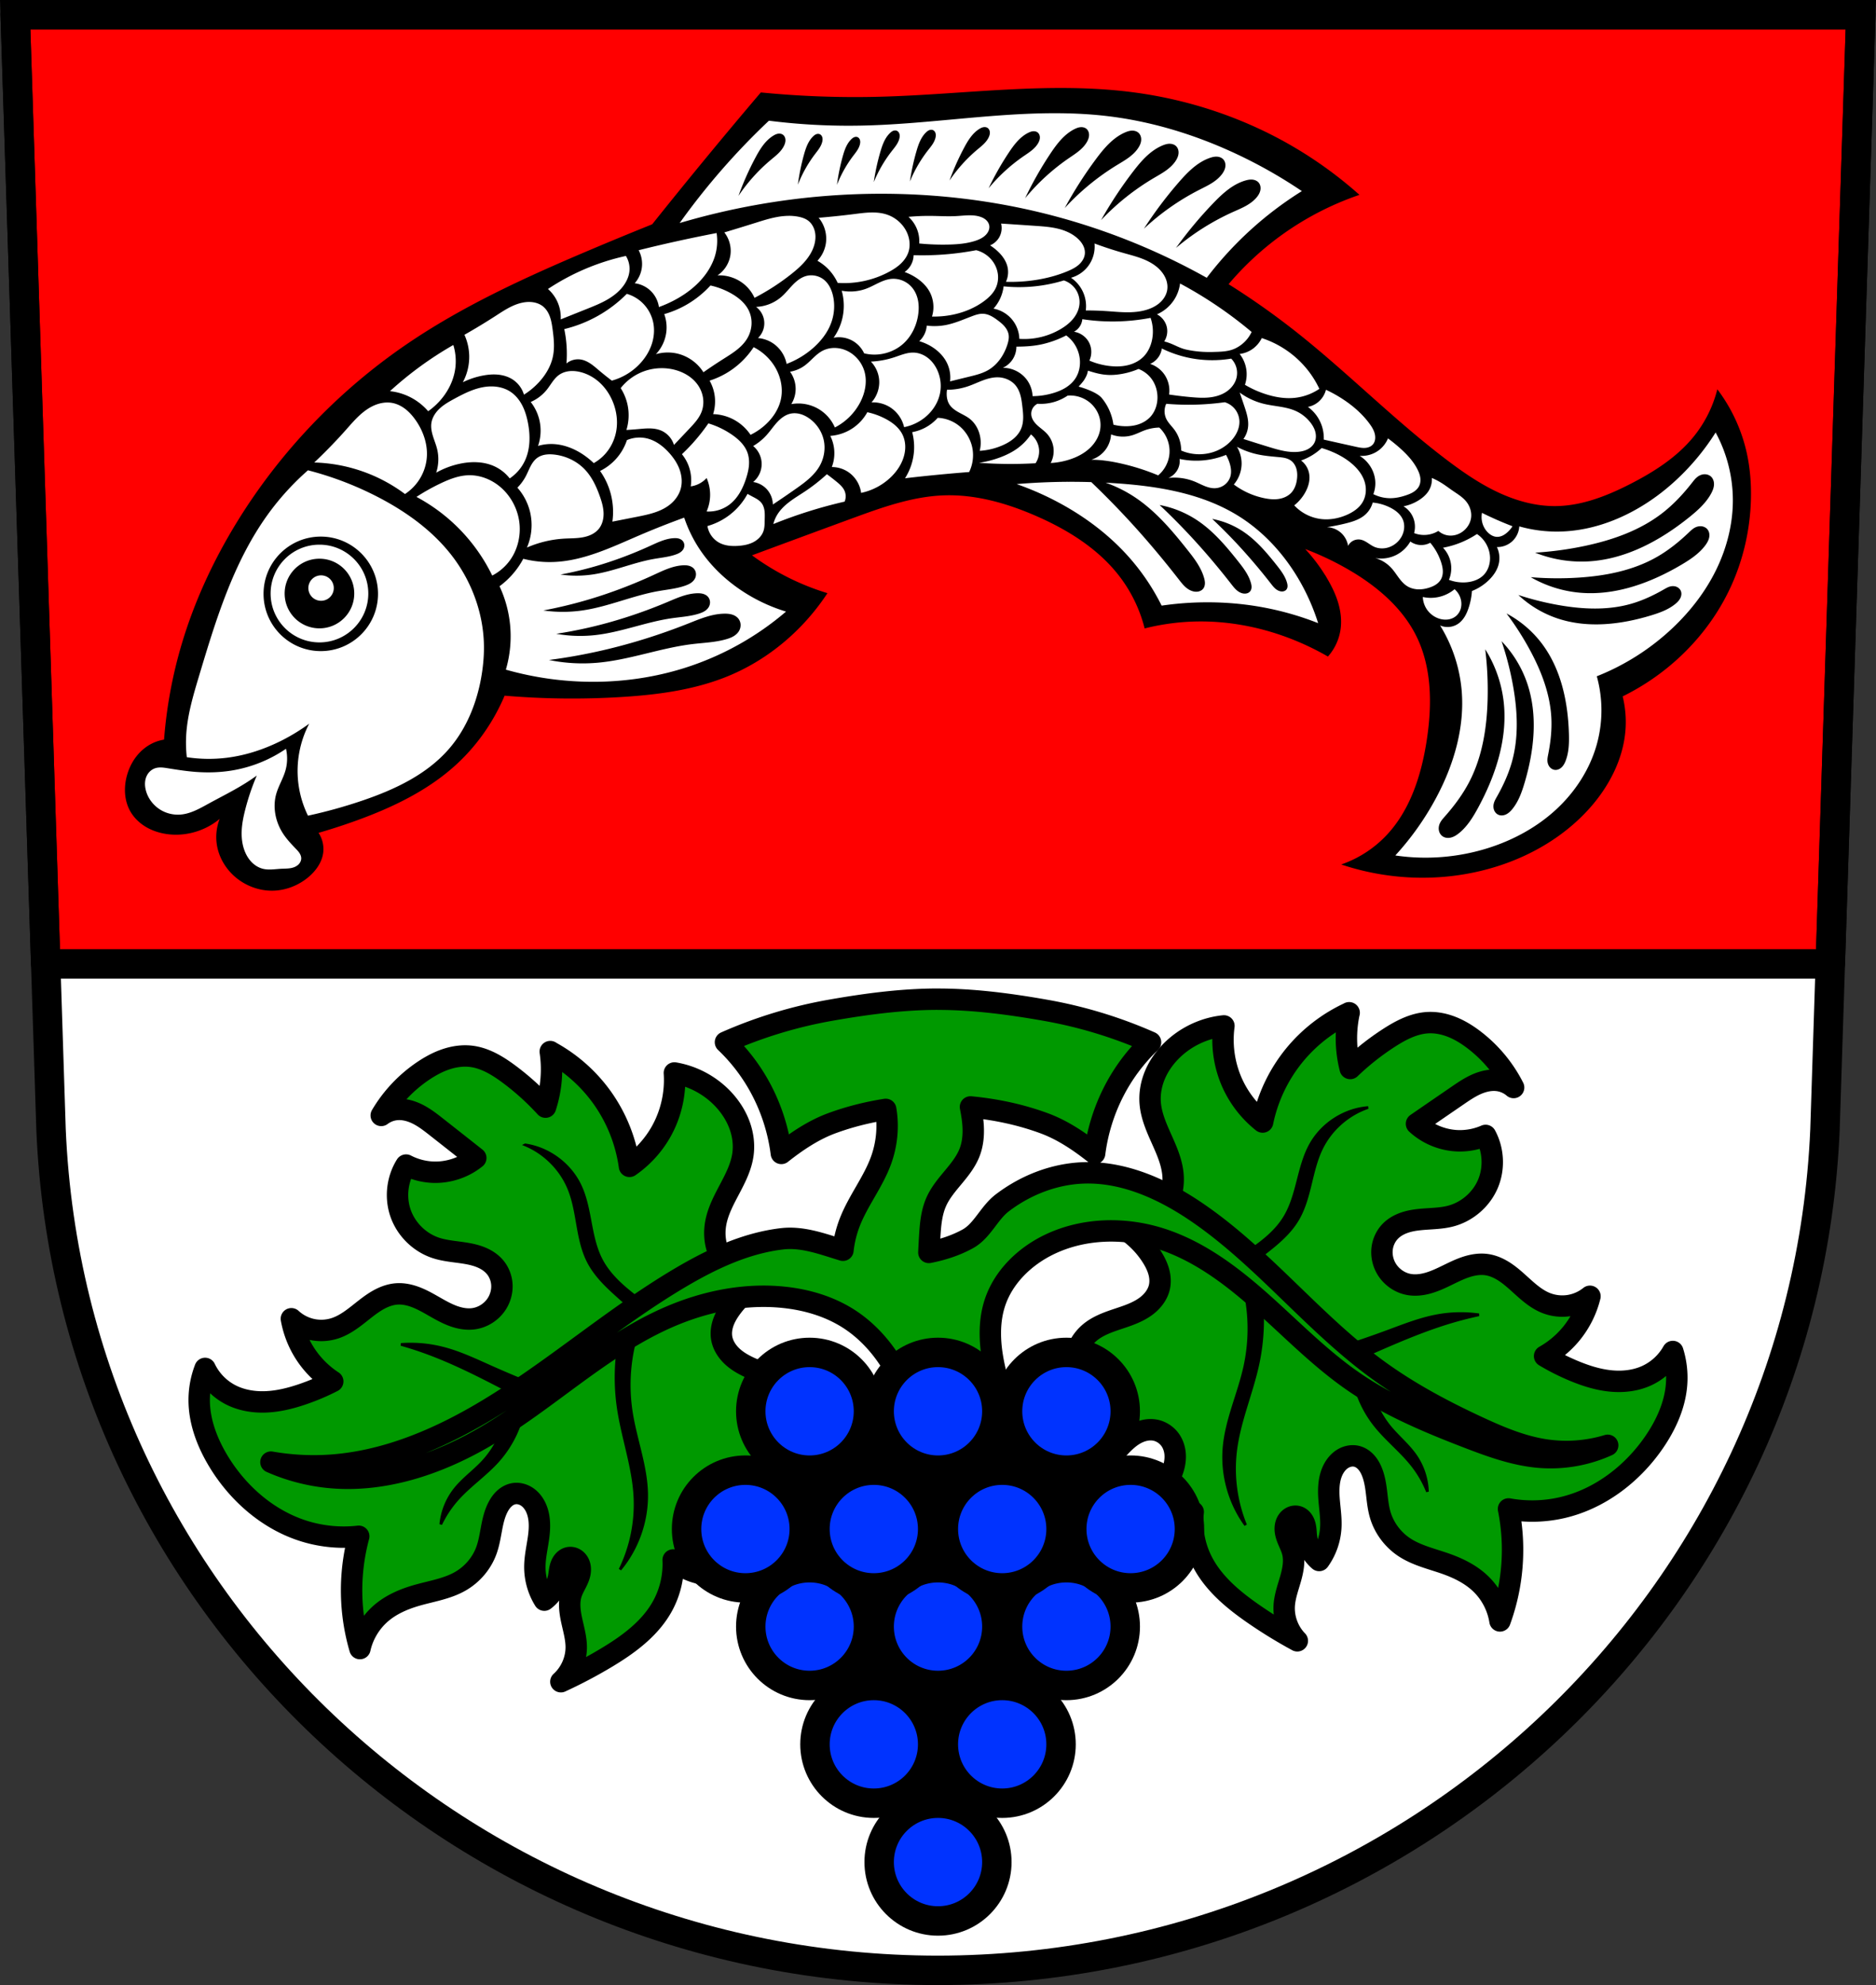 <svg xmlns="http://www.w3.org/2000/svg" width="701.33" height="741.77" viewBox="0 0 701.334 741.769"><rect x="0" y="0" width="701.334" height="741.769" fill="#333333" stroke="none"/><g fill-rule="evenodd"><path d="m5.683 5.5 13.398 416.62c7.415 175.25 153.92 314.05 331.59 314.14 177.51-.215 324.07-139.06 331.59-314.14L695.659 5.5h-344.98z" fill="#fff"/><g stroke="#000"><path d="M205.71 392.94a45.55 45.55 0 0 1-1.767 20.762 96.428 96.428 0 0 0-13.699-12.368c-4.228-3.139-8.911-6-14.14-6.625-3.119-.371-6.305.084-9.287 1.07-2.983.986-5.771 2.492-8.387 4.23a51.916 51.916 0 0 0-15.908 16.785 11.236 11.236 0 0 1 5.744-2.208c2.796-.247 5.604.571 8.098 1.86 2.494 1.288 4.717 3.03 6.925 4.767 4.863 3.823 9.727 7.651 14.581 11.485-4.552 3.689-10.498 5.614-16.35 5.298a23.996 23.996 0 0 1-9.717-2.65c-3.358 5.328-4.117 12.216-1.998 18.15 2.119 5.93 7.07 10.778 13.04 12.774 3.739 1.249 7.745 1.415 11.622 2.092 1.943.338 3.867.808 5.68 1.593 1.808.785 3.495 1.895 4.789 3.383 1.607 1.847 2.552 4.248 2.691 6.692.139 2.444-.519 4.92-1.807 7-1.911 3.087-5.238 5.269-8.838 5.742-2.538.333-5.128-.153-7.533-1.028-2.405-.877-4.65-2.134-6.872-3.403-2.222-1.269-4.444-2.558-6.826-3.502-2.38-.943-4.941-1.534-7.493-1.342-2.213.166-4.354.914-6.317 1.952-1.963 1.035-3.762 2.354-5.51 3.721-3.497 2.732-6.938 5.741-11.151 7.138a16.554 16.554 0 0 1-8.657.464 16.537 16.537 0 0 1-7.693-3.996 35.437 35.437 0 0 0 6.186 14.575 35.429 35.429 0 0 0 9.28 8.835 84.156 84.156 0 0 1-11.49 4.862c-4.379 1.479-8.916 2.599-13.534 2.781-4.619.182-9.338-.612-13.419-2.781a21.571 21.571 0 0 1-9.28-9.713 32.778 32.778 0 0 0-2.209 11.927c.026 7.966 2.974 15.695 7.07 22.528 7.38 12.312 18.939 22.394 32.698 26.502a50.024 50.024 0 0 0 19.885 1.767 77.686 77.686 0 0 0-2.209 28.712 77.656 77.656 0 0 0 2.651 13.25 24.606 24.606 0 0 1 7.955-13.25c3.781-3.238 8.473-5.249 13.257-6.625 5.524-1.589 11.366-2.437 16.348-5.3 4.439-2.552 7.966-6.677 9.717-11.485.967-2.659 1.405-5.477 1.93-8.259.525-2.782 1.161-5.584 2.489-8.08.609-1.146 1.366-2.225 2.328-3.096.962-.871 2.14-1.527 3.416-1.763 1.755-.325 3.61.172 5.084 1.18 1.474 1.01 2.581 2.494 3.313 4.121 1.529 3.401 1.449 7.305.949 11-.499 3.695-1.389 7.358-1.391 11.09 0 4.343 1.238 8.681 3.535 12.368a14.057 14.057 0 0 0 5.302-8.393c.3-1.492.357-3.043.863-4.478.253-.718.622-1.402 1.147-1.952.525-.551 1.215-.962 1.968-1.078a3.238 3.238 0 0 1 1.985.353c.604.32 1.11.816 1.47 1.397.719 1.163.845 2.618.602 3.965-.242 1.345-.824 2.605-1.445 3.823-.621 1.218-1.29 2.42-1.728 3.715-1.101 3.254-.662 6.824.061 10.178.723 3.359 1.724 6.704 1.708 10.139-.023 4.817-2.162 9.588-5.744 12.81a177.066 177.066 0 0 0 16.79-8.835c8.336-4.973 16.534-10.929 21.21-19.436a32.66 32.66 0 0 0 3.977-17.227 23.128 23.128 0 0 0 9.28 4.862c3.748.967 7.745.967 11.489 0a102.584 102.584 0 0 1-8.396-11.927c-1.75-2.909-3.378-5.959-4.03-9.287-.328-1.664-.404-3.386-.125-5.059s.922-3.297 1.953-4.648c1.476-1.943 3.758-3.271 6.186-3.532 2.678-.288 5.376.695 7.586 2.236 2.209 1.541 3.992 3.607 5.669 5.714a105.626 105.626 0 0 1 7.955 11.485 54.118 54.118 0 0 1 2.209-11.04c2.328-7.479 6.275-14.434 7.954-22.08.791-3.604 1.062-7.357.418-10.99-.644-3.633-2.243-7.145-4.834-9.771-1.916-1.943-4.308-3.345-6.778-4.5-2.47-1.155-5.04-2.082-7.529-3.202-2.487-1.12-4.913-2.454-6.909-4.312-1.997-1.858-3.547-4.286-3.968-6.981-.307-1.96-.001-3.983.665-5.847.671-1.866 1.705-3.586 2.871-5.191a34.359 34.359 0 0 1 14.581-11.485 16.466 16.466 0 0 1-10.655-.763 16.437 16.437 0 0 1-7.901-7.189c-2.032-3.729-2.533-8.192-1.767-12.368.832-4.54 3.061-8.682 5.217-12.763 2.156-4.082 4.304-8.285 4.946-12.856.501-3.567.049-7.244-1.143-10.641-1.192-3.399-3.113-6.524-5.486-9.235-4.873-5.565-11.709-9.378-19-10.602.54 7.809-1.334 15.775-5.302 22.528a39.318 39.318 0 0 1-11.489 12.366 57.962 57.962 0 0 0-10.164-25.618 58.008 58.008 0 0 0-19.444-17.227z" fill="#090" stroke-linejoin="round" stroke-width="8"/><path d="M196.36 427.8c7.344 3.06 13.372 9.146 16.36 16.518 1.764 4.352 2.485 9.04 3.297 13.666.812 4.626 1.754 9.302 3.906 13.478 1.933 3.761 4.777 6.979 7.828 9.909 3.049 2.929 6.331 5.611 9.35 8.572a70.721 70.721 0 0 1 3.273 3.434l3.927-4.088a118.098 118.098 0 0 1-7.69-5.559c-4.617-3.629-9.05-7.719-11.779-12.919-2.259-4.31-3.229-9.162-4.13-13.943-.901-4.781-1.78-9.635-3.887-14.02-3.812-7.941-11.732-13.769-20.45-15.05zm42.38 68.48-6.942 3.24a78.475 78.475 0 0 0-.695 26.366c1.612 11.192 5.643 22.01 6.247 33.3a55.662 55.662 0 0 1-5.552 27.29c6.571-7.886 10.173-18.18 9.948-28.446-.228-10.448-4.234-20.422-5.784-30.76a66.23 66.23 0 0 1 2.778-30.996zm-84.97 5.959a48.867 48.867 0 0 0-3.868.132 131.76 131.76 0 0 1 9.161 2.945c7.812 2.827 15.333 6.386 22.741 10.139a460.238 460.238 0 0 1 15.706 8.34l6.05-4.742a403.08 403.08 0 0 1-20.12-8.342c-5.936-2.651-11.853-5.461-18.16-7.03a48.73 48.73 0 0 0-11.506-1.44zm42.26 23.19-6.708 2.454a34.648 34.648 0 0 1-8.834 18.316c-3.339 3.588-7.434 6.454-10.469 10.303a25.047 25.047 0 0 0-5.237 13.08 40.086 40.086 0 0 1 6.05-9.158c4.669-5.3 10.674-9.285 15.377-14.556a41.145 41.145 0 0 0 9.816-20.442z"/><path d="M504.38 378.45a57.99 57.99 0 0 0-20.531 15.917 57.98 57.98 0 0 0-11.82 24.898 39.272 39.272 0 0 1-10.655-13.09c-3.517-6.997-4.864-15.07-3.815-22.827-7.36.744-14.43 4.101-19.655 9.335-2.545 2.55-4.667 5.544-6.079 8.856-1.412 3.314-2.104 6.953-1.837 10.544.341 4.603 2.209 8.94 4.093 13.152 1.884 4.214 3.837 8.492 4.37 13.08.491 4.217-.301 8.638-2.574 12.226a16.468 16.468 0 0 1-8.355 6.656 16.474 16.474 0 0 1-10.682.064 34.34 34.34 0 0 1 13.797 12.415c1.058 1.678 1.976 3.462 2.525 5.368.548 1.906.71 3.94.281 5.878-.596 2.66-2.301 4.984-4.415 6.707-2.114 1.723-4.625 2.895-7.179 3.85-2.555.955-5.182 1.711-7.723 2.702-2.541.991-5.02 2.236-7.06 4.047-2.76 2.45-4.584 5.851-5.464 9.434-.881 3.583-.856 7.346-.303 10.994 1.175 7.744 4.658 14.941 6.491 22.558a54.153 54.153 0 0 1 1.481 11.164 105.298 105.298 0 0 1 8.69-10.94c1.811-1.994 3.725-3.938 6.03-5.331 2.306-1.393 5.063-2.197 7.716-1.734 2.406.419 4.596 1.893 5.941 3.929.935 1.415 1.472 3.078 1.644 4.766.169 1.688-.021 3.4-.458 5.04-.872 3.279-2.697 6.218-4.634 9a102.519 102.519 0 0 1-9.159 11.352 23.127 23.127 0 0 0 11.465.752 23.072 23.072 0 0 0 9.579-4.244 32.678 32.678 0 0 0 2.84 17.45c4.108 8.793 11.9 15.272 19.893 20.783a176.764 176.764 0 0 0 16.18 9.915c-3.364-3.45-5.186-8.35-4.893-13.158.209-3.43 1.427-6.706 2.368-10.01.942-3.304 1.613-6.833.727-10.152-.352-1.321-.941-2.565-1.481-3.82-.54-1.256-1.038-2.551-1.191-3.909-.154-1.358.067-2.804.861-3.917a3.878 3.878 0 0 1 1.558-1.297 3.221 3.221 0 0 1 2-.222c.743.165 1.405.62 1.893 1.204s.811 1.292 1.016 2.023c.412 1.465.366 3.02.568 4.525a14.055 14.055 0 0 0 4.741 8.722 23.51 23.51 0 0 0 4.337-12.11c.242-3.721-.406-7.433-.662-11.154-.256-3.72-.079-7.62 1.668-10.914.836-1.576 2.039-2.986 3.575-3.896 1.536-.909 3.42-1.284 5.15-.845 1.258.32 2.39 1.051 3.293 1.983.903.932 1.588 2.061 2.12 3.241 1.161 2.582 1.612 5.42 1.954 8.23.342 2.81.59 5.651 1.385 8.367 1.437 4.913 4.687 9.26 8.944 12.1 4.784 3.184 10.559 4.412 15.966 6.359 4.684 1.686 9.233 4 12.795 7.479a24.627 24.627 0 0 1 7.07 13.742 77.44 77.44 0 0 0 3.513-13.05 77.687 77.687 0 0 0-.324-28.795 50.022 50.022 0 0 0 19.958-.462c13.998-3.197 26.2-12.502 34.36-24.305 4.534-6.55 7.983-14.07 8.531-22.02a32.854 32.854 0 0 0-1.423-12.05 21.555 21.555 0 0 1-9.896 9.09c-4.214 1.897-8.976 2.38-13.573 1.896-4.597-.484-9.05-1.898-13.323-3.66a83.93 83.93 0 0 1-11.146-5.603 35.407 35.407 0 0 0 9.839-8.208 35.426 35.426 0 0 0 7.127-14.14 16.572 16.572 0 0 1-7.939 3.484 16.58 16.58 0 0 1-8.608-1.029c-4.112-1.669-7.349-4.897-10.66-7.852-1.655-1.477-3.364-2.911-5.255-4.074-1.891-1.161-3.978-2.049-6.175-2.362-2.535-.358-5.127.064-7.563.849-2.436.786-4.739 1.927-7.04 3.047-2.3 1.121-4.624 2.23-7.08 2.946-2.457.717-5.074 1.032-7.584.533-3.562-.707-6.739-3.104-8.443-6.308-1.15-2.162-1.641-4.674-1.345-7.105.299-2.43 1.399-4.761 3.123-6.502 1.388-1.4 3.147-2.397 5-3.062 1.856-.665 3.811-1.01 5.771-1.218 3.923-.421 7.924-.325 11.734-1.326 6.093-1.6 11.35-6.114 13.852-11.893 2.503-5.779 2.197-12.701-.805-18.238a24.033 24.033 0 0 1-9.87 2.01c-5.858-.067-11.667-2.378-15.968-6.357a7662.18 7662.18 0 0 1 15.301-10.506c2.316-1.586 4.649-3.181 7.222-4.303 2.573-1.122 5.428-1.756 8.202-1.326a11.265 11.265 0 0 1 5.587 2.58 51.91 51.91 0 0 0-14.775-17.79c-2.496-1.906-5.18-3.591-8.092-4.77-2.912-1.179-6.06-1.842-9.197-1.675-5.259.279-10.12 2.831-14.544 5.686a96.744 96.744 0 0 0-14.479 11.445 45.43 45.43 0 0 1-.404-20.832z" fill="#090" stroke-linejoin="round" stroke-width="8"/><path d="M511.42 413.85c-7.529 2.573-13.942 8.251-17.406 15.411-2.045 4.227-3.072 8.862-4.185 13.421-1.113 4.563-2.359 9.167-4.781 13.193-2.175 3.626-5.224 6.651-8.46 9.375-3.235 2.723-6.685 5.184-9.891 7.942a70.687 70.687 0 0 0-3.491 3.212l-3.65-4.337a120.384 120.384 0 0 0 8.04-5.04c4.845-3.319 9.538-7.11 12.599-12.12 2.536-4.153 3.822-8.93 5.03-13.643 1.212-4.712 2.407-9.498 4.797-13.738 4.324-7.674 12.609-12.971 21.391-13.676zm-46.771 65.56 6.715 3.687a78.47 78.47 0 0 1-1.033 26.355c-2.341 11.06-7.07 21.596-8.415 32.822a55.702 55.702 0 0 0 3.752 27.599c-6.04-8.299-8.96-18.811-8.06-29.04.912-10.411 5.562-20.1 7.786-30.32a66.226 66.226 0 0 0-.742-31.11zm84.4 11.507a49.02 49.02 0 0 1 3.851.385 131.782 131.782 0 0 0-9.334 2.339c-7.981 2.31-15.718 5.369-23.356 8.629a460.881 460.881 0 0 0-16.219 7.294l-5.729-5.128a401.22 401.22 0 0 0 20.625-7.01c6.097-2.257 12.185-4.673 18.582-5.828a48.805 48.805 0 0 1 11.575-.684zm-43.691 20.375 6.533 2.888a34.637 34.637 0 0 0 7.616 18.855c3.097 3.798 6.996 6.927 9.772 10.966a25.048 25.048 0 0 1 4.369 13.396 39.894 39.894 0 0 0-5.442-9.534c-4.312-5.594-10.04-9.964-14.391-15.531a41.148 41.148 0 0 1-8.456-21.04z"/><path d="M350.67 373.36c-13.428 0-26.889 1.796-40.07 4.113a170.146 170.146 0 0 0-39.39 11.971 68.596 68.596 0 0 1 13.699 18.311 70.152 70.152 0 0 1 7.193 23.24c5.779-4.558 11.999-8.744 18.836-11.268 6.509-2.402 13.296-4.099 20.18-5.186l.016.08c1.072 6.314.434 12.899-1.744 18.922-2.945 8.142-8.561 15.09-11.701 23.16a41.406 41.406 0 0 0-2.555 10.469c-7.528-2.276-15-5.184-22.793-4.27-13.602 1.601-26.308 7.592-38.1 14.564-26.624 15.748-49.853 36.802-76.75 52.08-16.418 9.322-34.406 16.492-53.23 17.922-7.664.582-15.4.204-22.971-1.121a70.895 70.895 0 0 0 20.73 5.6c20.653 2.315 41.45-4.63 59.38-15.12 23.694-13.85 43.704-33.927 68.91-44.797 13.372-5.764 28.1-8.763 42.582-7.281 8.476.867 16.881 3.303 24.09 7.842 8.989 5.66 15.788 14.405 20.17 24.08 7.535 16.63 8.136 35.614 6.162 53.764-.807 7.432-2.031 14.849-4.363 21.949-89.13 98.39 39.11 66.66 43.02-23.633l-.002-.004c.532-14.382-2.316-28.695-6.162-42.564-1.785-6.423-3.791-12.811-4.846-19.396-1.055-6.586-1.125-13.455.92-19.803 3.122-9.692 11.02-17.373 20.17-21.84 12.918-6.305 28.338-6.643 42.02-2.24 14.269 4.59 26.51 13.905 37.697 23.873 11.188 9.97 21.696 20.799 34.02 29.328 13.2 9.138 28.15 15.401 43.14 21.16 8.702 3.341 17.597 6.567 26.891 7.281a51.51 51.51 0 0 0 25.21-4.48 53.264 53.264 0 0 1-23.529 1.68c-8.609-1.328-16.744-4.746-24.65-8.4-13.289-6.145-26.28-13.07-38.1-21.715-24.385-17.841-43.23-42.581-68.35-59.36-11.565-7.723-24.857-13.751-38.686-14.02a49.267 49.267 0 0 0-2.771.023c-10.918.403-21.56 4.586-30.25 11.199-4.96 3.775-7.45 10.447-12.887 13.441-4.5 2.479-9.442 4.067-14.555 5.078.092-1.935.192-3.869.311-5.803.274-4.494.645-9.09 2.49-13.195 1.525-3.394 3.975-6.272 6.355-9.133 2.38-2.861 4.758-5.817 6.092-9.291 1.193-3.106 1.494-6.499 1.303-9.82-.138-2.397-.528-4.769-.992-7.127 9.41.891 18.75 2.858 27.582 6.117 6.837 2.523 13.06 6.709 18.838 11.268a70.26 70.26 0 0 1 7.191-23.24 68.624 68.624 0 0 1 13.701-18.311 170.106 170.106 0 0 0-39.39-11.971c-13.184-2.318-26.645-4.113-40.07-4.113z" fill="#090" stroke-linejoin="round" stroke-width="8"/><path d="m299.8 528.61-19.521 46.26 71.829 122.53a2260.16 2260.16 0 0 0 76.054-124.646l-26.06-45.773-102.31 1.622z"/></g></g><g stroke="#000"><g stroke-width="11"><path d="m5.68 5.5 11.406 354.69h667.16L695.652 5.5H5.672z" fill="red" stroke-linejoin="round" stroke-linecap="round"/><path d="m5.683 5.5 13.398 416.62c7.415 175.25 153.92 314.05 331.59 314.14 177.51-.215 324.07-139.06 331.59-314.14L695.659 5.5h-344.98z" fill="none"/><g transform="translate(810.32 -78.62)" fill="#03f" stroke-linejoin="round" stroke-linecap="round"><circle cx="-459.65" cy="686.42" r="22"/><circle cx="-411.65" cy="686.42" r="22"/><circle cx="-507.65" cy="686.42" r="22"/><g transform="translate(24)"><circle cx="-459.65" cy="730.42" r="22"/><circle cx="-507.65" cy="730.42" r="22"/></g><g transform="translate(-24 -80.45)"><g transform="translate(44.602 80.45)"><circle cx="-408.25" cy="649.97" r="22"/><circle cx="-456.25" cy="649.97" r="22"/></g><circle r="22" cy="730.42" cx="-459.65"/><circle r="22" cy="730.42" cx="-507.65"/></g><g transform="translate(0 -80.45)"><circle cx="-459.65" cy="686.42" r="22"/><circle cx="-411.65" cy="686.42" r="22"/><circle cx="-507.65" cy="686.42" r="22"/></g><circle r="22" cy="774.42" cx="-459.65"/></g></g><path d="M83.67 303.87a18.309 18.309 0 0 0-2.049 12.06c.763 4.296 3.11 8.257 6.373 11.153 3.785 3.359 8.825 5.299 13.885 5.235 4.906-.062 9.742-1.999 13.429-5.235 2.508-2.201 4.55-5.117 5.01-8.422a10.491 10.491 0 0 0-2.049-7.739 225.967 225.967 0 0 0 14.795-4.78c13.706-4.961 27.16-11.421 37.785-21.396 6.363-5.972 11.603-13.12 15.478-20.941a73.892 73.892 0 0 0 2-4.384 299.156 299.156 0 0 0 44.2.515c13.821-.863 27.787-2.742 40.516-8.194 9.145-3.917 17.494-9.636 24.583-16.616a84.235 84.235 0 0 0 10.926-13.202 93.956 93.956 0 0 1-14.568-5.918 93.981 93.981 0 0 1-13.885-8.649 9675.256 9675.256 0 0 1 38.24-14.11c11.211-4.111 22.664-8.25 34.598-8.649 11.91-.399 23.675 2.975 34.598 7.739 11.982 5.225 23.467 12.382 31.411 22.762a53.938 53.938 0 0 1 9.332 19.12 86.486 86.486 0 0 1 19.803-2.504c12.13-.122 24.24 2.335 35.508 6.829a101.582 101.582 0 0 1 12.747 6.146 18.924 18.924 0 0 0 4.325-9.56c.458-3.203.079-6.492-.826-9.598-.905-3.107-2.325-6.04-3.954-8.839a63.318 63.318 0 0 0-9.788-12.747 110.23 110.23 0 0 1 18.209 8.422c10.558 6.107 20.356 14.312 25.721 25.27 5.825 11.894 5.863 25.83 3.87 38.923-2.023 13.287-6.319 26.8-15.706 36.419a42.7 42.7 0 0 1-15.25 10.02 95.718 95.718 0 0 0 23.445 4.325c11.205.644 22.533-.709 33.23-4.097 12.956-4.103 25.06-11.29 34.14-21.396 7.281-8.098 12.623-18.275 13.429-29.14a39.496 39.496 0 0 0-1.138-12.747 88.73 88.73 0 0 0 16.844-10.698c9.615-7.754 17.595-17.568 22.989-28.68 5.118-10.542 7.882-22.2 8.194-33.915.156-5.879-.299-11.789-1.593-17.527a61.056 61.056 0 0 0-10.243-22.534 46.315 46.315 0 0 1-8.649 16.844c-6.256 7.719-14.834 13.215-23.672 17.754-8.881 4.562-18.469 8.358-28.452 8.422-7.464.048-14.835-2.01-21.596-5.174-6.761-3.162-12.96-7.404-18.92-11.897-19.949-15.04-37.5-33.03-57.13-48.48a284.264 284.264 0 0 0-25.27-17.754 111.505 111.505 0 0 1 20.941-19.348 111.588 111.588 0 0 1 27.769-14.34 153.773 153.773 0 0 0-23.9-17.299c-18.1-10.617-38.38-17.464-59.18-20.258-31.636-4.25-63.69.795-95.6 1.593a359.14 359.14 0 0 1-43.93-1.593 2045.296 2045.296 0 0 0-40.517 49.166 1362.73 1362.73 0 0 0-24.81 10.243c-23.312 9.894-46.48 20.512-67.38 34.826-25.332 17.357-47 40.06-63.05 66.24-8.686 14.167-15.75 29.367-20.486 45.3a170.651 170.651 0 0 0-6.601 35.964 15.338 15.338 0 0 0-4.552 1.366c-2.336 1.121-4.371 2.838-5.949 4.893-1.578 2.055-2.704 4.443-3.384 6.943-1.147 4.22-.971 8.916 1.138 12.747 1.321 2.4 3.353 4.378 5.703 5.784 2.351 1.406 5.01 2.254 7.726 2.638 7.67 1.085 15.79-1.709 21.17-7.284z" fill-rule="evenodd"/></g><path d="M392.2 42.31c-23.373.232-46.843 4.161-70.3 4.621a237.837 237.837 0 0 1-34.443-1.828 262.544 262.544 0 0 0-33.367 38.238 266.961 266.961 0 0 1 56.02-10.229c25.757-1.901 51.813-.032 76.963 5.844a245.796 245.796 0 0 1 64.06 24.844 133.648 133.648 0 0 1 35.56-32.393 180.812 180.812 0 0 0-26.06-14.613c-14.738-6.729-30.433-11.476-46.52-13.396-5.736-.685-11.479-1.01-17.229-1.082a214.178 214.178 0 0 0-4.674-.006m-24.19 5.172c.413-.011.828.081 1.17.309.259.172.469.416.613.691.144.276.223.582.248.893.05.62-.12 1.24-.373 1.809-.437.98-1.117 1.835-1.877 2.592-.76.757-1.604 1.425-2.426 2.115a56.081 56.081 0 0 0-10.402 11.561 94.919 94.919 0 0 1 5.441-12.223c1.438-2.699 3.104-5.43 5.695-7.05.464-.291.962-.546 1.5-.648a2.56 2.56 0 0 1 .41-.045m36.492.031c.589.04 1.167.229 1.623.6.344.28.606.654.773 1.064.167.411.239.857.232 1.301-.014.887-.339 1.744-.775 2.516-.754 1.333-1.838 2.454-3.02 3.424-1.185.97-2.475 1.802-3.738 2.668a79.722 79.722 0 0 0-16.379 14.982 134.163 134.163 0 0 1 9.41-16.602c2.417-3.633 5.161-7.278 9.06-9.229.7-.35 1.443-.645 2.223-.717.195-.018.393-.021.59-.008m-56.47.971c.236-.013.474.018.693.105.251.1.472.271.643.48.171.209.292.457.367.717.15.519.113 1.076-.004 1.604-.2.908-.626 1.753-1.135 2.531-.509.778-1.104 1.495-1.676 2.229a49.59 49.59 0 0 0-6.762 11.666 83.865 83.865 0 0 1 2.457-11.354c.739-2.547 1.663-5.163 3.574-7 .341-.328.716-.631 1.152-.813.218-.091.453-.151.689-.164m-13.488.258a1.61 1.61 0 0 1 .691.107c.25.1.472.269.643.479.171.209.292.456.367.715.15.518.112 1.076-.004 1.604-.2.908-.627 1.75-1.137 2.527-.51.777-1.105 1.495-1.678 2.227a49.14 49.14 0 0 0-6.771 11.648 83.2 83.2 0 0 1 2.463-11.34c.742-2.544 1.668-5.157 3.58-6.992.341-.328.717-.631 1.154-.812.218-.091.455-.149.691-.162m88.59.07c.89-.036 1.818.208 2.479.805.374.338.651.777.816 1.254.165.476.222.989.188 1.492-.068 1.01-.49 1.96-1.031 2.811-.936 1.47-2.235 2.678-3.639 3.709-1.404 1.031-2.92 1.9-4.406 2.809a90.797 90.797 0 0 0-19.5 16.04 152.383 152.383 0 0 1 11.678-18.297c2.962-3.983 6.298-7.961 10.848-9.945.817-.356 1.678-.646 2.568-.682m-36.492.229c.473.032.937.182 1.303.479.276.224.487.524.621.854.134.33.191.689.186 1.045-.011.711-.271 1.398-.621 2.02-.605 1.069-1.476 1.968-2.426 2.746-.95.778-1.984 1.447-2.996 2.143a64.06 64.06 0 0 0-13.13 12.02 107.593 107.593 0 0 1 7.545-13.32c1.937-2.915 4.135-5.842 7.266-7.406.561-.281 1.158-.514 1.783-.572a2.96 2.96 0 0 1 .471-.006m-95.4.887c.483-.014.97.094 1.371.359.302.2.546.483.715.803.169.32.264.676.295 1.037.062.721-.132 1.445-.424 2.107-.504 1.144-1.297 2.142-2.184 3.02-.887.881-1.871 1.657-2.83 2.459a64.455 64.455 0 0 0-12.12 13.465 108.565 108.565 0 0 1 6.313-14.229c1.674-3.143 3.615-6.322 6.633-8.213.543-.34 1.125-.64 1.754-.76.157-.03.317-.048.479-.053m14.471.096c.23-.016.462.011.678.094.246.095.463.259.633.461.169.202.293.441.369.693.153.505.124 1.05.018 1.566-.183.889-.589 1.72-1.076 2.486-.487.766-1.058 1.474-1.607 2.197a48.132 48.132 0 0 0-6.459 11.479 81.683 81.683 0 0 1 2.254-11.12c.69-2.496 1.562-5.063 3.404-6.883.329-.325.691-.625 1.115-.809.212-.092.441-.152.672-.168m14.184 1.115c.217-.016.435 0 .639.088.233.089.438.245.598.436.16.191.276.416.348.654.144.477.117.993.016 1.48-.174.84-.556 1.623-1.016 2.348-.459.724-.996 1.394-1.514 2.078a45.71 45.71 0 0 0-6.086 10.846 77.524 77.524 0 0 1 2.125-10.504c.649-2.358 1.466-4.784 3.205-6.504.31-.306.653-.59 1.053-.764.2-.087.416-.143.633-.158m117.25 2.586c.89-.022 1.815.235 2.467.842.369.344.639.789.797 1.268.158.479.204.99.162 1.492-.084 1.01-.518 1.954-1.072 2.797-.958 1.455-2.275 2.643-3.695 3.652-1.42 1.01-2.949 1.853-4.449 2.738a90.664 90.664 0 0 0-19.744 15.744 152.826 152.826 0 0 1 11.957-18.12c3.02-3.937 6.42-7.862 11-9.775.822-.343 1.688-.621 2.578-.643m17.719 4.816c.89.032 1.799.342 2.412.988.347.366.588.827.717 1.314.128.488.145 1 .072 1.502-.145.998-.635 1.918-1.24 2.725-1.045 1.394-2.433 2.499-3.912 3.42-1.479.921-3.058 1.671-4.609 2.463a90.656 90.656 0 0 0-20.666 14.51 152.486 152.486 0 0 1 13.04-17.352c3.257-3.745 6.886-7.457 11.574-9.09.841-.293 1.721-.515 2.611-.482m12.631 8.572c.222 0 .444-.005.666.014.887.077 1.777.432 2.357 1.107.329.383.547.856.65 1.35a3.76 3.76 0 0 1-.002 1.502c-.194.99-.731 1.884-1.375 2.66-1.113 1.34-2.555 2.374-4.078 3.221-1.523.846-3.137 1.515-4.727 2.229a90.766 90.766 0 0 0-21.365 13.461 152.404 152.404 0 0 1 13.891-16.678c3.44-3.578 7.25-7.105 12.01-8.5.641-.188 1.304-.336 1.969-.365m-141.88 12.295c-2.059.044-4.143.321-6.184.58-4.451.565-8.915 1.03-13.387 1.396 2.214 2.641 3.217 6.257 2.678 9.66a12.177 12.177 0 0 1-3.143 6.402 18.08 18.08 0 0 1 7.566 8.266c6.663.469 13.452-1 19.322-4.191 1.519-.824 2.986-1.767 4.242-2.953 1.256-1.186 2.3-2.629 2.859-4.264.896-2.618.471-5.582-.816-8.03-1.482-2.82-4.087-5.02-7.1-6.05-1.945-.668-3.98-.857-6.04-.813m37.39 1.061c-1.785-.045-3.604.174-5.395.275-3.255.184-6.517-.035-9.777-.059-2.739-.02-5.48.097-8.207.35a12.39 12.39 0 0 1 3.434 5.297c.489 1.496.688 3.086.582 4.656 3.635.356 7.292.491 10.943.406 3.319-.077 6.669-.342 9.836-1.338 1.631-.513 3.258-1.257 4.365-2.561.369-.434.674-.927.865-1.463a3.497 3.497 0 0 0 .182-1.68c-.131-.876-.643-1.668-1.316-2.242-.674-.574-1.5-.946-2.35-1.193-1.033-.3-2.091-.422-3.162-.449m-68.39.193a25.57 25.57 0 0 0-4.111.43c-2.71.492-5.341 1.33-7.969 2.154a960.6 960.6 0 0 1-11.758 3.609c1.949 2.454 2.776 5.763 2.211 8.846a11.169 11.169 0 0 1-4.771 7.217c3.908-.215 7.88 1.254 10.709 3.959a14.397 14.397 0 0 1 3.143 4.422 84.687 84.687 0 0 0 13.852-8.963c3.198-2.544 6.301-5.441 7.916-9.195.879-2.044 1.281-4.342.814-6.518-.351-1.636-1.219-3.192-2.561-4.191-.984-.733-2.175-1.14-3.375-1.396a18.027 18.027 0 0 0-4.1-.373m79.64 2.875a7.068 7.068 0 0 1-.699 5.123 7.078 7.078 0 0 1-3.434 3.03 19.447 19.447 0 0 1 2.736 2.096c1.755 1.611 3.243 3.615 3.783 5.936a8.68 8.68 0 0 1-.582 5.588c4.109.131 8.23-.162 12.279-.873 3.727-.655 7.401-1.665 10.885-3.143 1.47-.623 2.925-1.344 4.115-2.408 1.19-1.065 2.103-2.517 2.229-4.109.081-1.02-.164-2.052-.613-2.971-.449-.919-1.098-1.731-1.832-2.443-2.028-1.967-4.695-3.173-7.436-3.861-2.74-.688-5.576-.89-8.395-1.086-4.345-.301-8.691-.592-13.04-.873m-106.36 3.541a548.046 548.046 0 0 0-29.136 6.42 10.953 10.953 0 0 1 1.152 6.748 10.935 10.935 0 0 1-2.635 5.598c2.282.28 4.463 1.34 6.092 2.963a10.514 10.514 0 0 1 2.963 5.928 45.14 45.14 0 0 0 5.926-2.635c4.786-2.55 9.167-6.03 12.182-10.535 1.191-1.781 2.163-3.716 2.799-5.762a19.612 19.612 0 0 0 .658-8.725m141.28 3.91a12.19 12.19 0 0 1-2.502 8.613 12.134 12.134 0 0 1-6.287 4.189 12.892 12.892 0 0 1 4.424 5.182 12.874 12.874 0 0 1 1.105 7.04c2.543-.011 5.087.066 7.625.232 2.728.179 5.453.46 8.188.445 2.734-.015 5.5-.335 8.05-1.318 1.57-.605 3.057-1.468 4.246-2.658 1.189-1.19 2.067-2.721 2.33-4.383.185-1.173.062-2.386-.297-3.518-.359-1.132-.949-2.183-1.682-3.117-1.657-2.114-4-3.602-6.471-4.658-2.47-1.056-5.086-1.715-7.672-2.443a142.28 142.28 0 0 1-11.06-3.607m-44.23 2.502a107.3 107.3 0 0 1-23.396 1.863 7.866 7.866 0 0 1-1.164 3.957 7.85 7.85 0 0 1-2.213 2.328 20.155 20.155 0 0 1 4.424 2.211c1.913 1.272 3.625 2.899 4.773 4.889 1.647 2.853 2.036 6.403 1.047 9.545a34.207 34.207 0 0 0 8.846-.93c3.842-.922 7.541-2.529 10.709-4.891 1.76-1.312 3.385-2.898 4.309-4.889.722-1.557.982-3.318.785-5.02a10.396 10.396 0 0 0-1.834-4.754 11.01 11.01 0 0 0-6.285-4.307m-130.96 2.148a86.011 86.011 0 0 0-29.137 12.349 14.18 14.18 0 0 1 3.127 3.951 14.214 14.214 0 0 1 1.646 7.406c3.292-1.318 6.584-2.633 9.877-3.949 2.637-1.054 5.286-2.114 7.732-3.555 2.446-1.441 4.703-3.291 6.262-5.664.943-1.436 1.622-3.068 1.811-4.775a9.077 9.077 0 0 0-1.318-5.76m69.02 7.236a7.214 7.214 0 0 0-1.725.277c-1.953.568-3.584 1.915-4.994 3.381-1.41 1.466-2.663 3.087-4.201 4.418a15.465 15.465 0 0 1-9.43 3.725 7.694 7.694 0 0 1 2.91 4.539 7.658 7.658 0 0 1-.18 3.84 7.654 7.654 0 0 1-2.031 3.262c2.079.172 4.109.901 5.82 2.094a12.03 12.03 0 0 1 4.889 7.566 32.214 32.214 0 0 0 9.777-5.82c3.059-2.655 5.643-5.955 6.984-9.777 1.109-3.159 1.335-6.632.582-9.895-.534-2.315-1.617-4.594-3.492-6.05-1.384-1.077-3.161-1.625-4.91-1.557m31.463 1.305a8.74 8.74 0 0 0-1.178.019c-1.667.142-3.257.759-4.77 1.475-1.513.715-2.98 1.538-4.543 2.135a17.17 17.17 0 0 1-9.311.814 20.764 20.764 0 0 1 .115 10.824 20.71 20.71 0 0 1-3.143 6.752 10.47 10.47 0 0 1 7.334 1.281 10.426 10.426 0 0 1 4.074 4.539c5.131 1.323 10.892-.128 14.783-3.725 3.083-2.849 4.949-6.893 5.471-11.06.199-1.588.212-3.208-.07-4.783-.282-1.575-.866-3.107-1.793-4.412a9.252 9.252 0 0 0-3.566-3 8.98 8.98 0 0 0-3.404-.857m63.25.602a57.15 57.15 0 0 1-22.519 2.211 15.173 15.173 0 0 1-3.783 8.324c2.567.475 4.96 1.83 6.691 3.783a11.937 11.937 0 0 1 2.969 7.508 26.795 26.795 0 0 0 15.482-3.668c1.709-1.016 3.317-2.236 4.584-3.768 1.267-1.532 2.183-3.393 2.4-5.369a8.587 8.587 0 0 0-1.309-5.545 8.592 8.592 0 0 0-4.512-3.477m43.44 1.145a14.595 14.595 0 0 1-2.387 6.338 14.63 14.63 0 0 1-6.256 5.186c2.01 1.015 3.464 3.044 3.787 5.268a7.117 7.117 0 0 1-1.07 4.857c3.371.836 5.285 2.372 8.092 3.01 3.315.753 6.759 1.026 10.156.926 2.726-.08 5.575-.095 8.09-1.221a12.84 12.84 0 0 0 6.338-6.254 155.276 155.276 0 0 0-26.75-18.109m-175.56.742a37.308 37.308 0 0 1-9.05 7.242 37.195 37.195 0 0 1-8.23 3.457 14.553 14.553 0 0 1 .824 6.256 14.631 14.631 0 0 1-3.951 8.725 15.796 15.796 0 0 1 7.572-.33c4.171.846 7.951 3.47 10.205 7.08a182.194 182.194 0 0 1 7.408-4.939c3.322-2.1 6.842-4.219 8.891-7.572a11.56 11.56 0 0 0 1.66-5.01 10.73 10.73 0 0 0-.838-5.201c-1.299-2.967-3.929-5.158-6.75-6.748a28.217 28.217 0 0 0-7.736-2.963m-31.28 3.127a49.213 49.213 0 0 1-23.377 13.17 45.466 45.466 0 0 1 .822 12.84 6.794 6.794 0 0 1 5.268-1.482c1.308.193 2.534.77 3.639 1.496s2.103 1.601 3.111 2.455a112.759 112.759 0 0 0 4.937 3.951 22.606 22.606 0 0 0 11.03-6.914c1.755-2.01 3.151-4.357 3.961-6.902.81-2.546 1.024-5.298.484-7.914a14.22 14.22 0 0 0-4.115-7.406 14.07 14.07 0 0 0-5.762-3.293m-36.36 3.03c-.26-.005-.519 0-.777.014-2.164.116-4.263.825-6.207 1.781-1.944.957-3.754 2.16-5.574 3.336a239.422 239.422 0 0 1-11.781 7.141 20.027 20.027 0 0 1 1.785 7.734 20.07 20.07 0 0 1-2.381 9.996 29.394 29.394 0 0 1 7.496-2.498c1.872-.355 3.791-.529 5.688-.342 1.896.187 3.775.744 5.381 1.77a10.267 10.267 0 0 1 4.283 5.713 27.47 27.47 0 0 0 5.594-4.643c2.51-2.721 4.484-6.01 5.236-9.639.689-3.318.337-6.757-.119-10.115-.213-1.572-.453-3.152-.979-4.648-.526-1.497-1.359-2.921-2.592-3.92-1.406-1.14-3.234-1.645-5.05-1.68m169.67 4.414c-1.478-.084-2.922.409-4.307.932-3.184 1.202-6.322 2.604-9.662 3.26-2.372.466-4.82.544-7.217.232a8.67 8.67 0 0 1-.814 3.143 8.671 8.671 0 0 1-1.98 2.678 18.643 18.643 0 0 1 4.891 2.211c2.368 1.517 4.408 3.616 5.586 6.17a12.419 12.419 0 0 1 1.049 6.635c2.365-.589 4.731-1.171 7.1-1.746 2.441-.593 4.923-1.194 7.102-2.445 3.539-2.033 5.975-5.657 7.217-9.545.384-1.203.666-2.478.465-3.725-.184-1.136-.763-2.18-1.506-3.059s-1.647-1.605-2.568-2.295c-.797-.597-1.615-1.173-2.504-1.621-.889-.448-1.855-.768-2.85-.824m62.5 1.529a75.246 75.246 0 0 1-25.516.494 5.946 5.946 0 0 1-.576 2.059 5.962 5.962 0 0 1-2.551 2.633c2.284.336 4.379 1.776 5.514 3.787 1.192 2.112 1.288 4.805.248 6.996a26.751 26.751 0 0 0 7.982 2.059c2.209.215 4.464.151 6.613-.404s4.193-1.621 5.734-3.219c1.561-1.619 2.555-3.731 3.045-5.926a15.585 15.585 0 0 0-.494-8.479m-31.539 6.561a38.022 38.022 0 0 1-8.615 3.201c-3.27.781-6.647.99-10.01.99a8.726 8.726 0 0 1-1.338 4.654 8.741 8.741 0 0 1-3.725 3.26c3.4-.034 6.775 1.61 8.846 4.307a11.119 11.119 0 0 1 2.27 6.287 27.684 27.684 0 0 0 7.74-1.164c1.615-.484 3.196-1.121 4.627-2.01 1.431-.892 2.713-2.047 3.639-3.457 1.413-2.153 1.929-4.835 1.629-7.393a12.631 12.631 0 0 0-2.969-6.752 12.381 12.381 0 0 0-2.094-1.92m73.1.99a10.646 10.646 0 0 1-3.607 4.189 10.633 10.633 0 0 1-4.656 1.746 12.32 12.32 0 0 1 2.443 5.471c.353 2.01.192 4.116-.465 6.05a37.752 37.752 0 0 0 8.498 3.725c3.24.966 6.645 1.495 10.01 1.164a20.14 20.14 0 0 0 9.313-3.375 36.16 36.16 0 0 0-3.957-6.518 36.382 36.382 0 0 0-17.578-12.455m-302.23 2.586a133.005 133.005 0 0 0-23.681 17.254 21.946 21.946 0 0 1 7.617 2.262 21.95 21.95 0 0 1 6.664 5.236 26.047 26.047 0 0 0 4.402-3.928c2.812-3.15 4.853-7.03 5.594-11.186.57-3.199.364-6.534-.596-9.639m112.27.811a30.918 30.918 0 0 1-7.902 8.232 30.872 30.872 0 0 1-8.561 4.279 15.822 15.822 0 0 1 1.977 6.256 15.812 15.812 0 0 1-.658 6.256c2.385.067 4.755.63 6.914 1.645a17.52 17.52 0 0 1 7.078 6.092 23.495 23.495 0 0 0 5.926-4.115c2.621-2.498 4.677-5.677 5.432-9.219.965-4.528-.3-9.383-2.963-13.17a19.794 19.794 0 0 0-7.242-6.256m30.18.291c-1.546.005-3.093.365-4.461 1.084-2.593 1.363-4.371 3.881-6.752 5.588a12.75 12.75 0 0 1-5.355 2.211 10.905 10.905 0 0 1 2.096 6.52 10.872 10.872 0 0 1-1.629 5.586 14.994 14.994 0 0 1 9.428 1.398 15 15 0 0 1 6.867 7.332 22 22 0 0 0 9.545-9.545c1.709-3.357 2.528-7.283 1.631-10.941-.883-3.603-3.476-6.761-6.867-8.264a11.083 11.083 0 0 0-4.502-.969m122.42.203a7.418 7.418 0 0 1-.986 2.799 7.45 7.45 0 0 1-3.375 2.963 10.481 10.481 0 0 1 4.609 3.045c1.982 2.265 2.909 5.419 2.469 8.396 2.76.414 5.532.744 8.313.988 2.227.196 4.474.337 6.697.105 2.224-.232 4.44-.855 6.309-2.082 1.844-1.211 3.325-3.047 3.869-5.186a7.653 7.653 0 0 0-.035-3.881 7.657 7.657 0 0 0-1.941-3.361 42.78 42.78 0 0 1-16.703-.502 42.727 42.727 0 0 1-9.225-3.285m-92.67 1.541c-2.572-.106-5.01.991-7.463 1.787a32.968 32.968 0 0 1-8.619 1.576 11.247 11.247 0 0 1 3.047 6.518c.344 3.133-.717 6.393-2.838 8.725 2.343-.12 4.718.473 6.729 1.682 2.741 1.648 4.762 4.448 5.465 7.568a17.884 17.884 0 0 0 8.094-3.889c2.566-2.175 4.509-5.131 5.256-8.41.702-3.084.32-6.4-1.051-9.25-.811-1.685-1.968-3.218-3.451-4.357-1.483-1.139-3.299-1.872-5.168-1.949m-93.81 5.826c-2.295-.056-4.6.289-6.773 1.029a19.582 19.582 0 0 0-9.05 6.42c1.285 2 2.186 4.248 2.635 6.584a18.798 18.798 0 0 1-.494 9.05c1.483-.087 2.964-.198 4.443-.33 1.41-.126 2.822-.271 4.238-.25 1.416.021 2.845.213 4.158.744 2.347.949 4.216 3.01 4.938 5.432l5.762-6.09c1.824-1.928 3.694-3.929 4.609-6.42.585-1.592.749-3.331.508-5.01a11.437 11.437 0 0 0-1.824-4.703c-2.052-3.069-5.466-5.059-9.05-5.926a19.38 19.38 0 0 0-4.09-.535m177.76.287a28.681 28.681 0 0 1-8.313 2.141c-3.925.4-6.85-.295-10.605-1.506-.203 1.368-.7 2.276-1.299 3.293-.583.99-2.189 2.664-2.189 2.664s6.543 1.721 8.662 4.273a19.795 19.795 0 0 1 4.361 9.959c1.372.347 2.782.54 4.197.576 1.783.045 3.583-.163 5.27-.744 1.686-.581 3.257-1.545 4.443-2.877 1.669-1.873 2.505-4.406 2.553-6.914.044-2.309-.564-4.641-1.813-6.584a10.966 10.966 0 0 0-5.268-4.281m-211.75.766a9.917 9.917 0 0 0-1.033.057c-1.375.148-2.73.603-3.857 1.404-.969.689-1.749 1.611-2.449 2.572-.7.961-1.333 1.972-2.074 2.902a15.835 15.835 0 0 1-6.068 4.641 17.419 17.419 0 0 1 3.332 7.141 17.431 17.431 0 0 1-.596 9.281 17.13 17.13 0 0 1 4.404-.713c4.487-.135 8.901 1.521 12.613 4.045a28.927 28.927 0 0 1 3.809 3.094 16.847 16.847 0 0 0 4.402-3.568c1.976-2.253 3.331-5.04 3.928-7.975.792-3.892.248-8.01-1.309-11.662-1.096-2.572-2.693-4.941-4.744-6.84-2.051-1.899-4.562-3.317-7.275-3.988a12.652 12.652 0 0 0-3.082-.391m159.24 2.356c-1.977-.048-3.926.491-5.777 1.188s-3.64 1.555-5.514 2.188a24.42 24.42 0 0 1-7.799 1.281 10.081 10.081 0 0 0-.117 1.861c.037 1.217.305 2.448.932 3.492.832 1.385 2.221 2.338 3.635 3.121 1.414.783 2.908 1.45 4.164 2.467 1.26 1.019 2.239 2.366 2.91 3.842a12.19 12.19 0 0 1 .697 8.03 25.085 25.085 0 0 0 8.615-2.096c1.442-.638 2.83-1.419 4.04-2.436 1.205-1.017 2.224-2.277 2.832-3.732.538-1.288.744-2.696.766-4.092.021-1.396-.138-2.788-.301-4.174-.161-1.371-.329-2.748-.684-4.082-.354-1.335-.903-2.634-1.76-3.717-1.569-1.981-4.108-3.082-6.635-3.143m-188.97 3.414a16.24 16.24 0 0 0-2.293.094c-4.282.476-8.232 2.469-12.02 4.523-1.896 1.029-3.798 2.096-5.389 3.553-1.591 1.457-2.864 3.356-3.18 5.49-.246 1.662.096 3.358.594 4.963.497 1.605 1.151 3.164 1.549 4.797a16.07 16.07 0 0 1-.357 8.805 31.368 31.368 0 0 1 8.807-3.332c4.314-.923 8.962-.888 12.971.953a15.475 15.475 0 0 1 5.713 4.521 16.304 16.304 0 0 0 5.592-6.426c2.151-4.45 2.158-9.673 1.191-14.52-.447-2.24-1.098-4.455-2.166-6.475-1.068-2.02-2.573-3.842-4.5-5.068-1.932-1.23-4.212-1.809-6.512-1.879m311.54 1.242a8.713 8.713 0 0 1-3.607 5.121 8.629 8.629 0 0 1-3.143 1.281 14.397 14.397 0 0 1 4.771 5.936 14.388 14.388 0 0 1 1.164 6.287c3.994.902 7.992 1.793 11.99 2.676 1.139.251 2.297.504 3.461.424a4.923 4.923 0 0 0 1.691-.406 3.529 3.529 0 0 0 1.365-1.064c.404-.536.625-1.196.699-1.863.115-1.031-.106-2.078-.506-3.035-.4-.957-.976-1.832-1.59-2.668-2.531-3.446-5.775-6.329-9.313-8.73a49.683 49.683 0 0 0-6.984-3.957m-32.24 1.047c.59 1.704 1.173 3.413 1.746 5.123.822 2.45 1.637 4.991 1.396 7.564a9.517 9.517 0 0 1-1.746 4.656 706.455 706.455 0 0 0 9.662 3.03c3.596 1.097 7.322 2.175 11.06 1.746 1.161-.133 2.318-.417 3.352-.963 1.034-.546 1.941-1.369 2.469-2.412.613-1.212.678-2.658.35-3.977-.328-1.318-1.024-2.52-1.861-3.59a14.545 14.545 0 0 0-5.238-4.191c-3.794-1.782-8.153-1.791-12.223-2.793a25.509 25.509 0 0 1-8.963-4.191m-63.29 1.096a11.22 11.22 0 0 0-1.037.041 17.992 17.992 0 0 1-5.104 2.387 18.007 18.007 0 0 1-6.174.658 4.195 4.195 0 0 0-1.814 1.734 4.203 4.203 0 0 0-.49 2.463c.085.773.387 1.513.807 2.168.419.655.954 1.232 1.527 1.758 1.146 1.052 2.458 1.923 3.51 3.07a9.642 9.642 0 0 1 2.438 5.252 9.63 9.63 0 0 1-1.037 5.695 28.067 28.067 0 0 0 6.83-1.234c2.874-.898 5.637-2.29 7.82-4.363 1.986-1.886 3.469-4.368 3.869-7.078a10.69 10.69 0 0 0-.76-5.742 11.234 11.234 0 0 0-3.604-4.547 11.586 11.586 0 0 0-6.781-2.262m57.701 2.514a98.637 98.637 0 0 1-21.883.582 6.61 6.61 0 0 0 0 5.588c.728 1.532 2.01 2.71 3.03 4.072a13.096 13.096 0 0 1 2.561 7.799c4.241 1.861 9.263 1.861 13.504 0 2.304-1.01 4.385-2.557 5.936-4.539 1.453-1.856 2.442-4.163 2.328-6.518a7.733 7.733 0 0 0-1.623-4.363 7.735 7.735 0 0 0-3.848-2.621m-312.64.111c-1.414-.055-2.842.179-4.188.629-2.409.806-4.55 2.278-6.436 3.98-1.886 1.702-3.54 3.641-5.227 5.541a191.433 191.433 0 0 1-11.9 12.258 59.462 59.462 0 0 1 19.992 4.045 59.458 59.458 0 0 1 13.924 7.736 18.322 18.322 0 0 0 4.76-4.523 18.005 18.005 0 0 0 3.332-8.449c.62-5.244-1.194-10.592-4.283-14.875-1.056-1.465-2.268-2.831-3.699-3.932-1.432-1.1-3.093-1.929-4.869-2.256a9.784 9.784 0 0 0-1.406-.154m179.01 3.613a17.213 17.213 0 0 1-5.238 5.82 17.298 17.298 0 0 1-8.615 3.03 14.542 14.542 0 0 1 1.398 4.541 14.606 14.606 0 0 1-.816 7.1 11.076 11.076 0 0 1 5.588 1.514c2.904 1.704 4.944 4.807 5.355 8.148a22.823 22.823 0 0 0 10.941-5.703c2.01-1.891 3.676-4.175 4.656-6.752.568-1.492.901-3.079.906-4.676.005-1.596-.323-3.202-1.023-4.637-1.3-2.66-3.778-4.565-6.402-5.936a26.914 26.914 0 0 0-6.75-2.445m-26.811.393a7.163 7.163 0 0 0-1.893.146c-1.992.433-3.681 1.757-5.059 3.26-1.377 1.503-2.512 3.212-3.875 4.729a20.925 20.925 0 0 1-5.04 4.1 8.806 8.806 0 0 1 3.047 5.256 8.769 8.769 0 0 1-.42 4.51 8.76 8.76 0 0 1-2.627 3.689 8.656 8.656 0 0 1 4.834 2.418 8.679 8.679 0 0 1 2.523 5.99 394.37 394.37 0 0 0 8.619-5.887c3.417-2.4 6.904-4.971 8.936-8.619 1.604-2.881 2.174-6.343 1.471-9.564-.695-3.183-2.624-6.067-5.256-7.988-1.026-.749-2.161-1.36-3.381-1.715a8.35 8.35 0 0 0-1.875-.324m53.12 1.703a16.755 16.755 0 0 1-4.773 3.725 16.735 16.735 0 0 1-4.771 1.629c.585 2.195.821 4.483.697 6.752a21.749 21.749 0 0 1-3.375 10.477 626.089 626.089 0 0 1 23.978-2.328 14.44 14.44 0 0 0 1.281-8.498c-.59-3.775-2.773-7.287-5.938-9.428a13.696 13.696 0 0 0-7.1-2.328m-85.74 2.078a72.262 72.262 0 0 1-9.879 11.521 15.427 15.427 0 0 1 2.471 4.281 15.447 15.447 0 0 1 .822 7.736 9.841 9.841 0 0 0 2.799-.822 9.827 9.827 0 0 0 3.127-2.305 15.58 15.58 0 0 1 1.318 6.256c0 2.146-.453 4.29-1.318 6.254a12.946 12.946 0 0 0 8.396-2.469c3.255-2.394 5.199-6.189 6.42-10.04.482-1.519.871-3.076 1.01-4.664.135-1.588 0-3.213-.512-4.719-.985-2.843-3.289-5.04-5.762-6.75a31.459 31.459 0 0 0-8.889-4.279m168.57 1.563a16.823 16.823 0 0 0-5.352.988c-1.611.58-3.131 1.406-4.773 1.893a12.306 12.306 0 0 1-7.9-.328 10.548 10.548 0 0 1-1.813 5.35 10.575 10.575 0 0 1-5.596 4.115c3.601 0 7.182.545 10.699 1.316a83.545 83.545 0 0 1 14.322 4.527 11.983 11.983 0 0 0 4.115-7.242c.615-3.856-.823-7.982-3.703-10.619m207.99 1.834a88.97 88.97 0 0 1-16.1 18.992c-12.223 10.879-28.06 18.399-44.42 18.03a51.814 51.814 0 0 1-12.877-1.93 8.304 8.304 0 0 1-2.896 5.793 8.29 8.29 0 0 1-5.473 1.932 9.612 9.612 0 0 1 .645 6.438c-.56 2.222-1.913 4.182-3.541 5.795a19.018 19.018 0 0 1-6.438 4.186 25.408 25.408 0 0 1-1.289 6.438c-.38 1.119-.839 2.217-1.465 3.219-.626 1-1.421 1.908-2.396 2.574a7.064 7.064 0 0 1-3.297 1.193 7.065 7.065 0 0 1-3.463-.549 55.265 55.265 0 0 1 8.05 24.14c1.221 13.802-2.85 27.672-9.336 39.916a105.463 105.463 0 0 1-15.451 21.889 77.886 77.886 0 0 0 35.09-2.896c9.221-2.968 17.926-7.72 25.04-14.293 7.115-6.573 12.599-15 15.197-24.336a47.684 47.684 0 0 0 0-25.43 89.024 89.024 0 0 0 28.326-18.03c6.644-6.275 12.332-13.617 16.336-21.832 4-8.215 6.295-17.315 6.197-26.453a53.375 53.375 0 0 0-6.438-24.787m-255.97.719a20.931 20.931 0 0 1-5.104 5.268c-1.937 1.396-4.103 2.45-6.338 3.291a38.544 38.544 0 0 1-7.984 2.059 164.481 164.481 0 0 0 21.154.164 8.12 8.12 0 0 0 1.316-5.104 8.16 8.16 0 0 0-3.045-5.678m-146.44 1.176a12.006 12.006 0 0 0-4.596.963 19.793 19.793 0 0 1-3.293 6.092 19.813 19.813 0 0 1-6.748 5.432 26.494 26.494 0 0 1 3.949 8.396c.922 3.42 1.15 7.03.66 10.535 3.074-.599 6.145-1.202 9.217-1.811 4.354-.862 8.896-1.819 12.348-4.609 1.84-1.487 3.302-3.487 3.951-5.762.677-2.37.445-4.946-.389-7.266-.834-2.32-2.245-4.399-3.893-6.232-2.263-2.519-5.096-4.666-8.395-5.434a11.882 11.882 0 0 0-2.813-.305m279.92.313a10.61 10.61 0 0 1-3.258 4.307 10.668 10.668 0 0 1-7.334 2.213 12.606 12.606 0 0 1 4.074 4.074 11.955 11.955 0 0 1 1.746 5.121 11.358 11.358 0 0 1-.699 5.121c1.973 1 4.189 1.527 6.402 1.514 2.064-.012 4.104-.484 6.05-1.164.929-.324 1.848-.7 2.67-1.24.822-.54 1.549-1.253 1.986-2.135.496-.999.595-2.164.422-3.266-.173-1.102-.603-2.148-1.119-3.137-1.628-3.118-4.11-5.709-6.752-8.03a63.184 63.184 0 0 0-4.191-3.377m-56.46 3.143a12.106 12.106 0 0 1 1.746 6.17 12.152 12.152 0 0 1-2.91 7.916 28.698 28.698 0 0 0 11.408 5.121c1.741.356 3.538.548 5.297.293 1.759-.255 3.485-.987 4.713-2.271 1.36-1.421 2.01-3.399 2.213-5.355.131-1.242.098-2.514-.258-3.711-.355-1.197-1.053-2.316-2.07-3.039-.664-.472-1.442-.765-2.236-.947-.794-.182-1.609-.259-2.42-.334-2.652-.244-5.316-.47-7.916-1.047a29.91 29.91 0 0 1-7.566-2.795m31.662.467a21.794 21.794 0 0 1-7.682 4.656 7.866 7.866 0 0 1 2.91 4.422c.306 1.277.284 2.622.018 3.908-.266 1.286-.773 2.514-1.416 3.658a16.288 16.288 0 0 1-4.074 4.773 16.414 16.414 0 0 0 10.127 5.121c3.284.368 6.643-.284 9.662-1.629 2.331-1.038 4.549-2.562 5.82-4.773 1.299-2.259 1.472-5.078.699-7.566-.812-2.614-2.587-4.843-4.656-6.635-2.141-1.854-4.618-3.298-7.217-4.424a35.857 35.857 0 0 0-4.191-1.512m-288.59 2.344c-.537 0-1.073.039-1.604.123-1.06.169-2.1.537-2.977 1.156-1.105.781-1.904 1.923-2.537 3.119-.633 1.196-1.122 2.464-1.746 3.664a18.187 18.187 0 0 1-3.213 4.402 21.13 21.13 0 0 1 4.76 9.164 21.2 21.2 0 0 1-1.189 13.209 40.774 40.774 0 0 1 13.922-3.332c2.319-.135 4.662-.073 6.947-.492 1.143-.209 2.268-.541 3.307-1.061 1.039-.52 1.991-1.231 2.719-2.137 1.327-1.651 1.831-3.85 1.754-5.967-.077-2.116-.689-4.176-1.396-6.172-1.285-3.626-2.945-7.206-5.594-9.996-3.01-3.166-7.2-5.14-11.543-5.594a15.19 15.19 0 0 0-1.609-.088m252.85.217a29.727 29.727 0 0 1-17.344 1.514 6.922 6.922 0 0 1-.582 3.607 6.961 6.961 0 0 1-3.607 3.492 20.325 20.325 0 0 1 9.895 1.396c1.22.501 2.387 1.121 3.609 1.615 1.223.494 2.522.864 3.84.83a6.367 6.367 0 0 0 3.639-1.26 6.083 6.083 0 0 0 2.182-3.164c.442-1.553.229-3.224-.232-4.771a15.526 15.526 0 0 0-1.398-3.26m-343.22 5.756a99.617 99.617 0 0 0-15.25 16.844c-12.727 17.778-19.216 39.15-25.494 60.09-2.168 7.231-4.349 14.544-4.779 22.08a48.327 48.327 0 0 0 .227 8.193c4.891.746 9.883.824 14.795.229 7.472-.905 14.716-3.36 21.396-6.828a74.492 74.492 0 0 0 9.561-5.92 38.205 38.205 0 0 0-4.324 18.666 38.135 38.135 0 0 0 3.869 15.705 184.08 184.08 0 0 0 20.484-5.689c11.925-4.068 23.802-9.636 32.1-19.12 7.01-8.01 10.979-18.373 12.518-28.908.473-3.24.73-6.514.684-9.787-.17-12.03-4.524-23.901-11.836-33.459-7.142-9.335-16.902-16.4-27.314-21.852a124.223 124.223 0 0 0-26.631-10.242m193.99 1.461a66.489 66.489 0 0 1-8.148 6.402c-1.92 1.28-3.908 2.461-5.748 3.852-1.84 1.391-3.547 3.01-4.729 4.994a12.615 12.615 0 0 0-1.396 3.377 178.962 178.962 0 0 1 14.08-5.01 176.592 176.592 0 0 1 12.572-3.375 5.164 5.164 0 0 0 0-3.959c-.605-1.434-1.823-2.507-3.03-3.492a85.432 85.432 0 0 0-3.607-2.793m328.04.025c.927-.035 1.878.281 2.545.926.408.395.701.902.871 1.443.17.541.222 1.118.178 1.684-.088 1.132-.543 2.205-1.088 3.201-1.908 3.484-4.936 6.206-8.03 8.701-10.905 8.801-23.879 15.839-37.871 16.604a46.815 46.815 0 0 1-19.861-3.264 127.224 127.224 0 0 0 18.498-2.504c10.37-2.188 20.658-5.781 29.04-12.27 4.21-3.259 7.862-7.192 11.145-11.383.61-.779 1.219-1.576 2.01-2.174.739-.56 1.638-.93 2.564-.965m-461.95.365c-3.616.092-7.083 1.428-10.354 2.975a77.831 77.831 0 0 0-9.164 5.117 66.26 66.26 0 0 1 15.59 11.543 66.25 66.25 0 0 1 12.732 17.85 18.83 18.83 0 0 0 6.189-5.117c3.42-4.368 4.753-10.24 3.809-15.707-.848-4.906-3.498-9.497-7.379-12.615-3.215-2.583-7.301-4.15-11.424-4.045m360.08 1.01a8.156 8.156 0 0 1-1.164 4.773c-.806 1.322-1.979 2.388-3.26 3.258a16.648 16.648 0 0 1-6.17 2.563 8.974 8.974 0 0 1 3.143 3.258 9.035 9.035 0 0 1 .816 6.752c1.075.422 2.221.66 3.375.699 1.994.068 4-.466 5.703-1.514a6.835 6.835 0 0 0 3.26 1.629c1.13.22 2.313.147 3.416-.184a7.963 7.963 0 0 0 2.986-1.678c1.354-1.199 2.312-2.865 2.561-4.656.311-2.242-.509-4.566-1.979-6.287-1.35-1.581-3.175-2.662-4.889-3.84-1.286-.884-2.527-1.837-3.842-2.678a27.36 27.36 0 0 0-3.957-2.096m-136 1.441c-6.417.034-12.833.319-19.227.857a109.878 109.878 0 0 1 16.57 7.365c9.378 5.134 18.03 11.674 25.16 19.639a82.965 82.965 0 0 1 12.479 18.412c5.01-.732 10.07-1.143 15.14-1.229 7.19-.121 14.392.413 21.479 1.637a111.35 111.35 0 0 1 21.891 6.137 79.99 79.99 0 0 0-6.547-15.14c-5.634-10.03-13.545-18.889-23.322-24.957-13.16-8.167-28.945-10.936-44.39-12.07-1.734-.127-3.47-.232-5.207-.322a49.059 49.059 0 0 1 10.885 5.395c7.807 5.169 13.955 12.445 19.771 19.783 2.516 3.174 5.05 6.485 6.158 10.379.193.678.344 1.376.326 2.08-.017.705-.213 1.42-.65 1.973-.32.404-.758.708-1.238.895-.48.186-1 .26-1.516.242-1.342-.046-2.608-.688-3.639-1.549-1.03-.86-1.857-1.933-2.682-2.992-5.914-7.597-12.11-14.974-18.637-22.05a318.897 318.897 0 0 0-14.12-14.367 244.102 244.102 0 0 0-8.684-.113m-119.83 4.51a24.737 24.737 0 0 1-6.75 7.902 24.714 24.714 0 0 1-8.23 4.115c.406 2.621 2.104 5.01 4.445 6.256 2.138 1.138 4.661 1.321 7.078 1.152 1.911-.133 3.836-.482 5.547-1.344 1.711-.861 3.196-2.285 3.836-4.09.482-1.36.465-2.837.494-4.279.022-1.081.073-2.168-.055-3.242-.128-1.074-.448-2.149-1.098-3.01-.858-1.142-2.192-1.804-3.457-2.469a68.9 68.9 0 0 1-1.811-.988m233.71 3.244a9.278 9.278 0 0 1-2.678 4.424c-2.031 1.863-4.773 2.715-7.449 3.375a80.175 80.175 0 0 1-6.984 1.398 8.338 8.338 0 0 1 5.123 1.979 8.341 8.341 0 0 1 2.793 5 4.383 4.383 0 0 1 1.941-1.938 4.382 4.382 0 0 1 2.715-.389c.953.172 1.819.656 2.633 1.182.814.525 1.603 1.101 2.488 1.494 1.522.675 3.276.762 4.889.35 2.342-.6 4.385-2.263 5.471-4.424.936-1.863 1.152-4.129.35-6.05-.415-.995-1.084-1.873-1.877-2.604-.793-.731-1.707-1.319-2.662-1.818a18.052 18.052 0 0 0-6.752-1.98m-79.65.912a38.18 38.18 0 0 1 13.973 5.664c6.06 4.01 10.84 9.663 15.359 15.359 1.954 2.464 3.92 5.03 4.783 8.06.15.526.265 1.068.252 1.615-.014.547-.165 1.102-.504 1.531-.248.314-.59.551-.963.695a2.988 2.988 0 0 1-1.178.186c-1.042-.036-2.024-.533-2.824-1.201-.8-.668-1.443-1.502-2.084-2.324-4.595-5.897-9.412-11.622-14.479-17.12a247.45 247.45 0 0 0-12.336-12.463m120.51 2.93a8.39 8.39 0 0 0 0 3.143c.311 1.629 1.124 3.166 2.328 4.307.861.816 1.958 1.441 3.143 1.514.731.045 1.466-.121 2.135-.42.668-.299 1.272-.726 1.822-1.209a10.505 10.505 0 0 0 1.98-2.328 131.547 131.547 0 0 1-11.408-5.005m-298.24 1.779a315.638 315.638 0 0 0-16.965 6.707c-10.19 4.373-20.485 9.367-31.563 9.861a40.3 40.3 0 0 1-11.637-1.184 30.66 30.66 0 0 1-8.877 10.258 44.313 44.313 0 0 1 3.945 14.4 44.372 44.372 0 0 1-1.578 16.768 119.565 119.565 0 0 0 33.533 4.537c11.219-.087 22.436-1.77 33.14-5.129a108.715 108.715 0 0 0 38.07-21.11 62.944 62.944 0 0 1-17.557-8.482c-5.689-3.942-10.735-8.851-14.596-14.596a50.065 50.065 0 0 1-5.918-12.03m197.4.484a31.254 31.254 0 0 1 11.447 4.639c4.966 3.285 8.878 7.909 12.58 12.572 1.601 2.02 3.211 4.12 3.918 6.596.123.431.218.875.207 1.322-.011.448-.134.903-.412 1.254-.203.257-.483.45-.789.568a2.44 2.44 0 0 1-.965.154c-.853-.029-1.657-.438-2.313-.984-.656-.547-1.184-1.229-1.709-1.902a223.754 223.754 0 0 0-11.859-14.02 199.353 199.353 0 0 0-10.11-10.203m182.25 2.738c.22-.015.442-.012.662.012.882.093 1.737.521 2.279 1.223a3.3 3.3 0 0 1 .627 1.482 4.273 4.273 0 0 1-.064 1.613c-.238 1.057-.812 2.01-1.463 2.875-2.281 3.03-5.518 5.188-8.783 7.121-11.522 6.822-24.755 11.699-38.09 10.51a44.803 44.803 0 0 1-18.338-5.797c5.932.489 11.898.544 17.838.162 10.11-.65 20.329-2.636 29.14-7.621 4.426-2.503 8.418-5.717 12.1-9.227.684-.652 1.368-1.324 2.195-1.781a4.593 4.593 0 0 1 1.896-.572m-83.28 2.914a34.314 34.314 0 0 1-12.687 5.121 11.158 11.158 0 0 1 2.91 5.703c.38 2.104.135 4.318-.697 6.287a14.886 14.886 0 0 0 6.518.93c2.409-.198 4.847-1.048 6.52-2.793 1.585-1.654 2.347-3.994 2.328-6.285-.029-3.544-1.927-7.02-4.891-8.963m-432.23.959c11.816 0 21.395 9.579 21.395 21.395 0 11.815-9.579 21.393-21.395 21.393-11.815 0-21.394-9.577-21.395-21.393 0-11.816 9.579-21.395 21.395-21.395m132.82.58c.306.016.611.057.908.131.594.148 1.164.442 1.568.902.348.396.561.907.611 1.432a2.785 2.785 0 0 1-.303 1.531c-.288.558-.754 1.012-1.279 1.355-.525.344-1.112.584-1.705.789-2.615.906-5.402 1.153-8.127 1.635-7.809 1.379-15.195 4.704-23.04 5.824a41.95 41.95 0 0 1-11.832 0 137.76 137.76 0 0 0 12.963-3.064c7.04-2.029 13.912-4.621 20.576-7.664 2.807-1.282 5.665-2.666 8.744-2.859a8.07 8.07 0 0 1 .92-.012m274.5 1.254a12.633 12.633 0 0 1-5 4.889 12.649 12.649 0 0 1-8.148 1.281 13.118 13.118 0 0 1 6.05 3.725c1.039 1.13 1.871 2.432 2.787 3.664.917 1.232 1.947 2.418 3.266 3.203 1.205.718 2.61 1.07 4.01 1.113 1.402.043 2.803-.213 4.137-.646.854-.277 1.689-.629 2.439-1.121s1.415-1.131 1.867-1.906c.554-.95.768-2.074.74-3.174-.028-1.1-.286-2.181-.623-3.229a21.676 21.676 0 0 0-4.074-7.334 7.071 7.071 0 0 1-4.074.816 7.077 7.077 0 0 1-3.377-1.281m-407.82 1.182c-10.08 0-18.257 8.175-18.258 18.258 0 10.08 8.174 18.259 18.258 18.26 10.08 0 18.26-8.175 18.26-18.26 0-10.08-8.176-18.258-18.26-18.258m0 5.246c7.187 0 13.01 5.825 13.01 13.01 0 7.187-5.826 13.01-13.01 13.01-7.187 0-13.01-5.827-13.01-13.01 0-7.186 5.826-13.01 13.01-13.01m136.94 2.463c.377.021.753.07 1.119.162.732.184 1.434.547 1.932 1.115a3.17 3.17 0 0 1 .756 1.777 3.453 3.453 0 0 1-.375 1.898c-.355.689-.929 1.25-1.576 1.678-.647.427-1.37.728-2.102.984-3.219 1.129-6.657 1.434-10.02 2.029-9.626 1.706-18.72 5.835-28.396 7.227a51.311 51.311 0 0 1-14.58 0 169.874 169.874 0 0 0 15.975-3.805c8.677-2.516 17.15-5.727 25.355-9.508 3.456-1.593 6.977-3.316 10.775-3.549.377-.023.756-.03 1.133 0m-136.33 3.746a4.752 4.752 0 1 0 0 9.505 4.752 4.752 0 0 0 0-9.505m505.44 4.03c.393.004.784.067 1.154.197.741.261 1.392.806 1.713 1.523.195.436.267.924.23 1.4a3.738 3.738 0 0 1-.391 1.369c-.424.856-1.117 1.55-1.855 2.156-2.599 2.131-5.838 3.304-9.05 4.283-11.359 3.459-23.774 4.91-35.03 1.133a39.912 39.912 0 0 1-14.613-8.75 109.105 109.105 0 0 0 15.352 3.822c8.851 1.533 18.07 1.947 26.715-.506 4.333-1.23 8.444-3.161 12.35-5.404.726-.417 1.455-.849 2.262-1.07a4.269 4.269 0 0 1 1.168-.154m-81.69 1.148a13.937 13.937 0 0 1-5.936 2.91 13.955 13.955 0 0 1-5.938 0 8.982 8.982 0 0 0 1.164 4.072c1.185 2.082 3.253 3.655 5.588 4.191 1.01.231 2.062.275 3.074.072 1.013-.203 1.981-.66 2.746-1.354a5.63 5.63 0 0 0 1.588-2.563c.29-.976.331-2.02.158-3.02a7.382 7.382 0 0 0-2.445-4.307m-283.19 1.514c.755-.022 1.52.017 2.246.225.726.208 1.415.594 1.895 1.178.415.506.659 1.148.699 1.801a3.478 3.478 0 0 1-.439 1.887c-.378.677-.968 1.219-1.629 1.625-.661.406-1.391.683-2.131.916-3.254 1.023-6.7 1.216-10.08 1.701-9.676 1.392-18.902 5.221-28.619 6.297a51.282 51.282 0 0 1-14.572-.477 169.463 169.463 0 0 0 16.09-3.279c8.755-2.232 17.328-5.166 25.652-8.678 3.506-1.479 7.081-3.086 10.885-3.195m302.61 7.555a40.118 40.118 0 0 1 13.09 11.08c7.257 9.512 9.882 21.834 10.236 33.793.101 3.389.022 6.862-1.168 10.04-.339.905-.778 1.795-1.459 2.48-.34.343-.74.63-1.184.82-.444.19-.933.28-1.414.234-.787-.074-1.519-.517-2.01-1.139-.489-.622-.746-1.408-.793-2.197-.05-.843.129-1.681.293-2.51.884-4.458 1.398-9.01 1.172-13.549-.45-9.04-3.822-17.706-8.148-25.654a109.157 109.157 0 0 0-8.613-13.396m-292.24.07c.937-.003 1.883.074 2.777.355.894.282 1.736.782 2.313 1.521a3.94 3.94 0 0 1 .814 2.268 4.336 4.336 0 0 1-.605 2.34c-.49.83-1.239 1.488-2.07 1.975-.832.487-1.746.811-2.672 1.08-4.064 1.182-8.346 1.315-12.549 1.816-12.05 1.437-23.601 5.938-35.688 6.986a63.27 63.27 0 0 1-18.06-1.033 209.665 209.665 0 0 0 20.05-3.605c10.93-2.517 21.655-5.911 32.08-10.04 4.392-1.741 8.875-3.645 13.6-3.658m290.4 10.281a42.518 42.518 0 0 1 9.506 15.518c4.147 11.988 2.703 25.27-.908 37.426-1.023 3.445-2.255 6.915-4.512 9.711-.643.797-1.381 1.545-2.295 2.01a4.034 4.034 0 0 1-1.465.43 3.11 3.11 0 0 1-1.502-.232c-.769-.337-1.36-1.026-1.646-1.814-.287-.789-.284-1.667-.068-2.479.23-.865.688-1.649 1.129-2.428 2.371-4.192 4.402-8.601 5.682-13.244 2.55-9.25 2.03-19.1.311-28.539a115.708 115.708 0 0 0-4.23-16.355m-6.102 3.03a46.843 46.843 0 0 1 6.807 18.941c1.783 13.899-2.79 27.934-9.471 40.25-1.894 3.492-4.02 6.964-7.104 9.471-.881.717-1.854 1.357-2.951 1.648a4.454 4.454 0 0 1-1.688.131 3.445 3.445 0 0 1-1.576-.596c-.755-.539-1.238-1.418-1.371-2.336-.133-.918.065-1.867.482-2.695.445-.884 1.122-1.626 1.777-2.367 3.527-3.988 6.731-8.293 9.174-13.02 4.863-9.417 6.533-20.18 6.807-30.779a127.246 127.246 0 0 0-.887-18.646m-448.33 37.16a50.285 50.285 0 0 1-19.348 7.967c-4.721.86-9.555 1.036-14.34.682-3.511-.26-6.995-.804-10.471-1.365-1.589-.257-3.253-.512-4.779 0-1.253.42-2.314 1.35-2.959 2.504-.496.886-.754 1.895-.811 2.908-.056 1.013.086 2.031.355 3.01.929 3.373 3.432 6.257 6.602 7.738a12.645 12.645 0 0 0 6.373 1.139c3.765-.315 7.158-2.282 10.471-4.098 4.408-2.416 8.922-4.646 13.201-7.283 1.631-1 3.225-2.069 4.779-3.188a86.795 86.795 0 0 0-4.324 12.748c-.668 2.622-1.214 5.289-1.318 7.992-.104 2.703.247 5.457 1.318 7.941.617 1.431 1.473 2.767 2.59 3.854 1.117 1.086 2.5 1.915 4.01 2.291 2.219.552 4.544.114 6.828 0 1.565-.078 3.172-.008 4.654-.516.741-.254 1.442-.656 1.973-1.232.53-.577.879-1.338.885-2.121.005-.715-.272-1.41-.662-2.01-.39-.6-.891-1.118-1.387-1.633-1.721-1.787-3.429-3.608-4.779-5.689-2.807-4.326-3.918-9.836-2.504-14.795.851-2.984 2.55-5.671 3.414-8.65.769-2.653.847-5.502.227-8.193" fill="#fff" fill-rule="evenodd"/></svg>